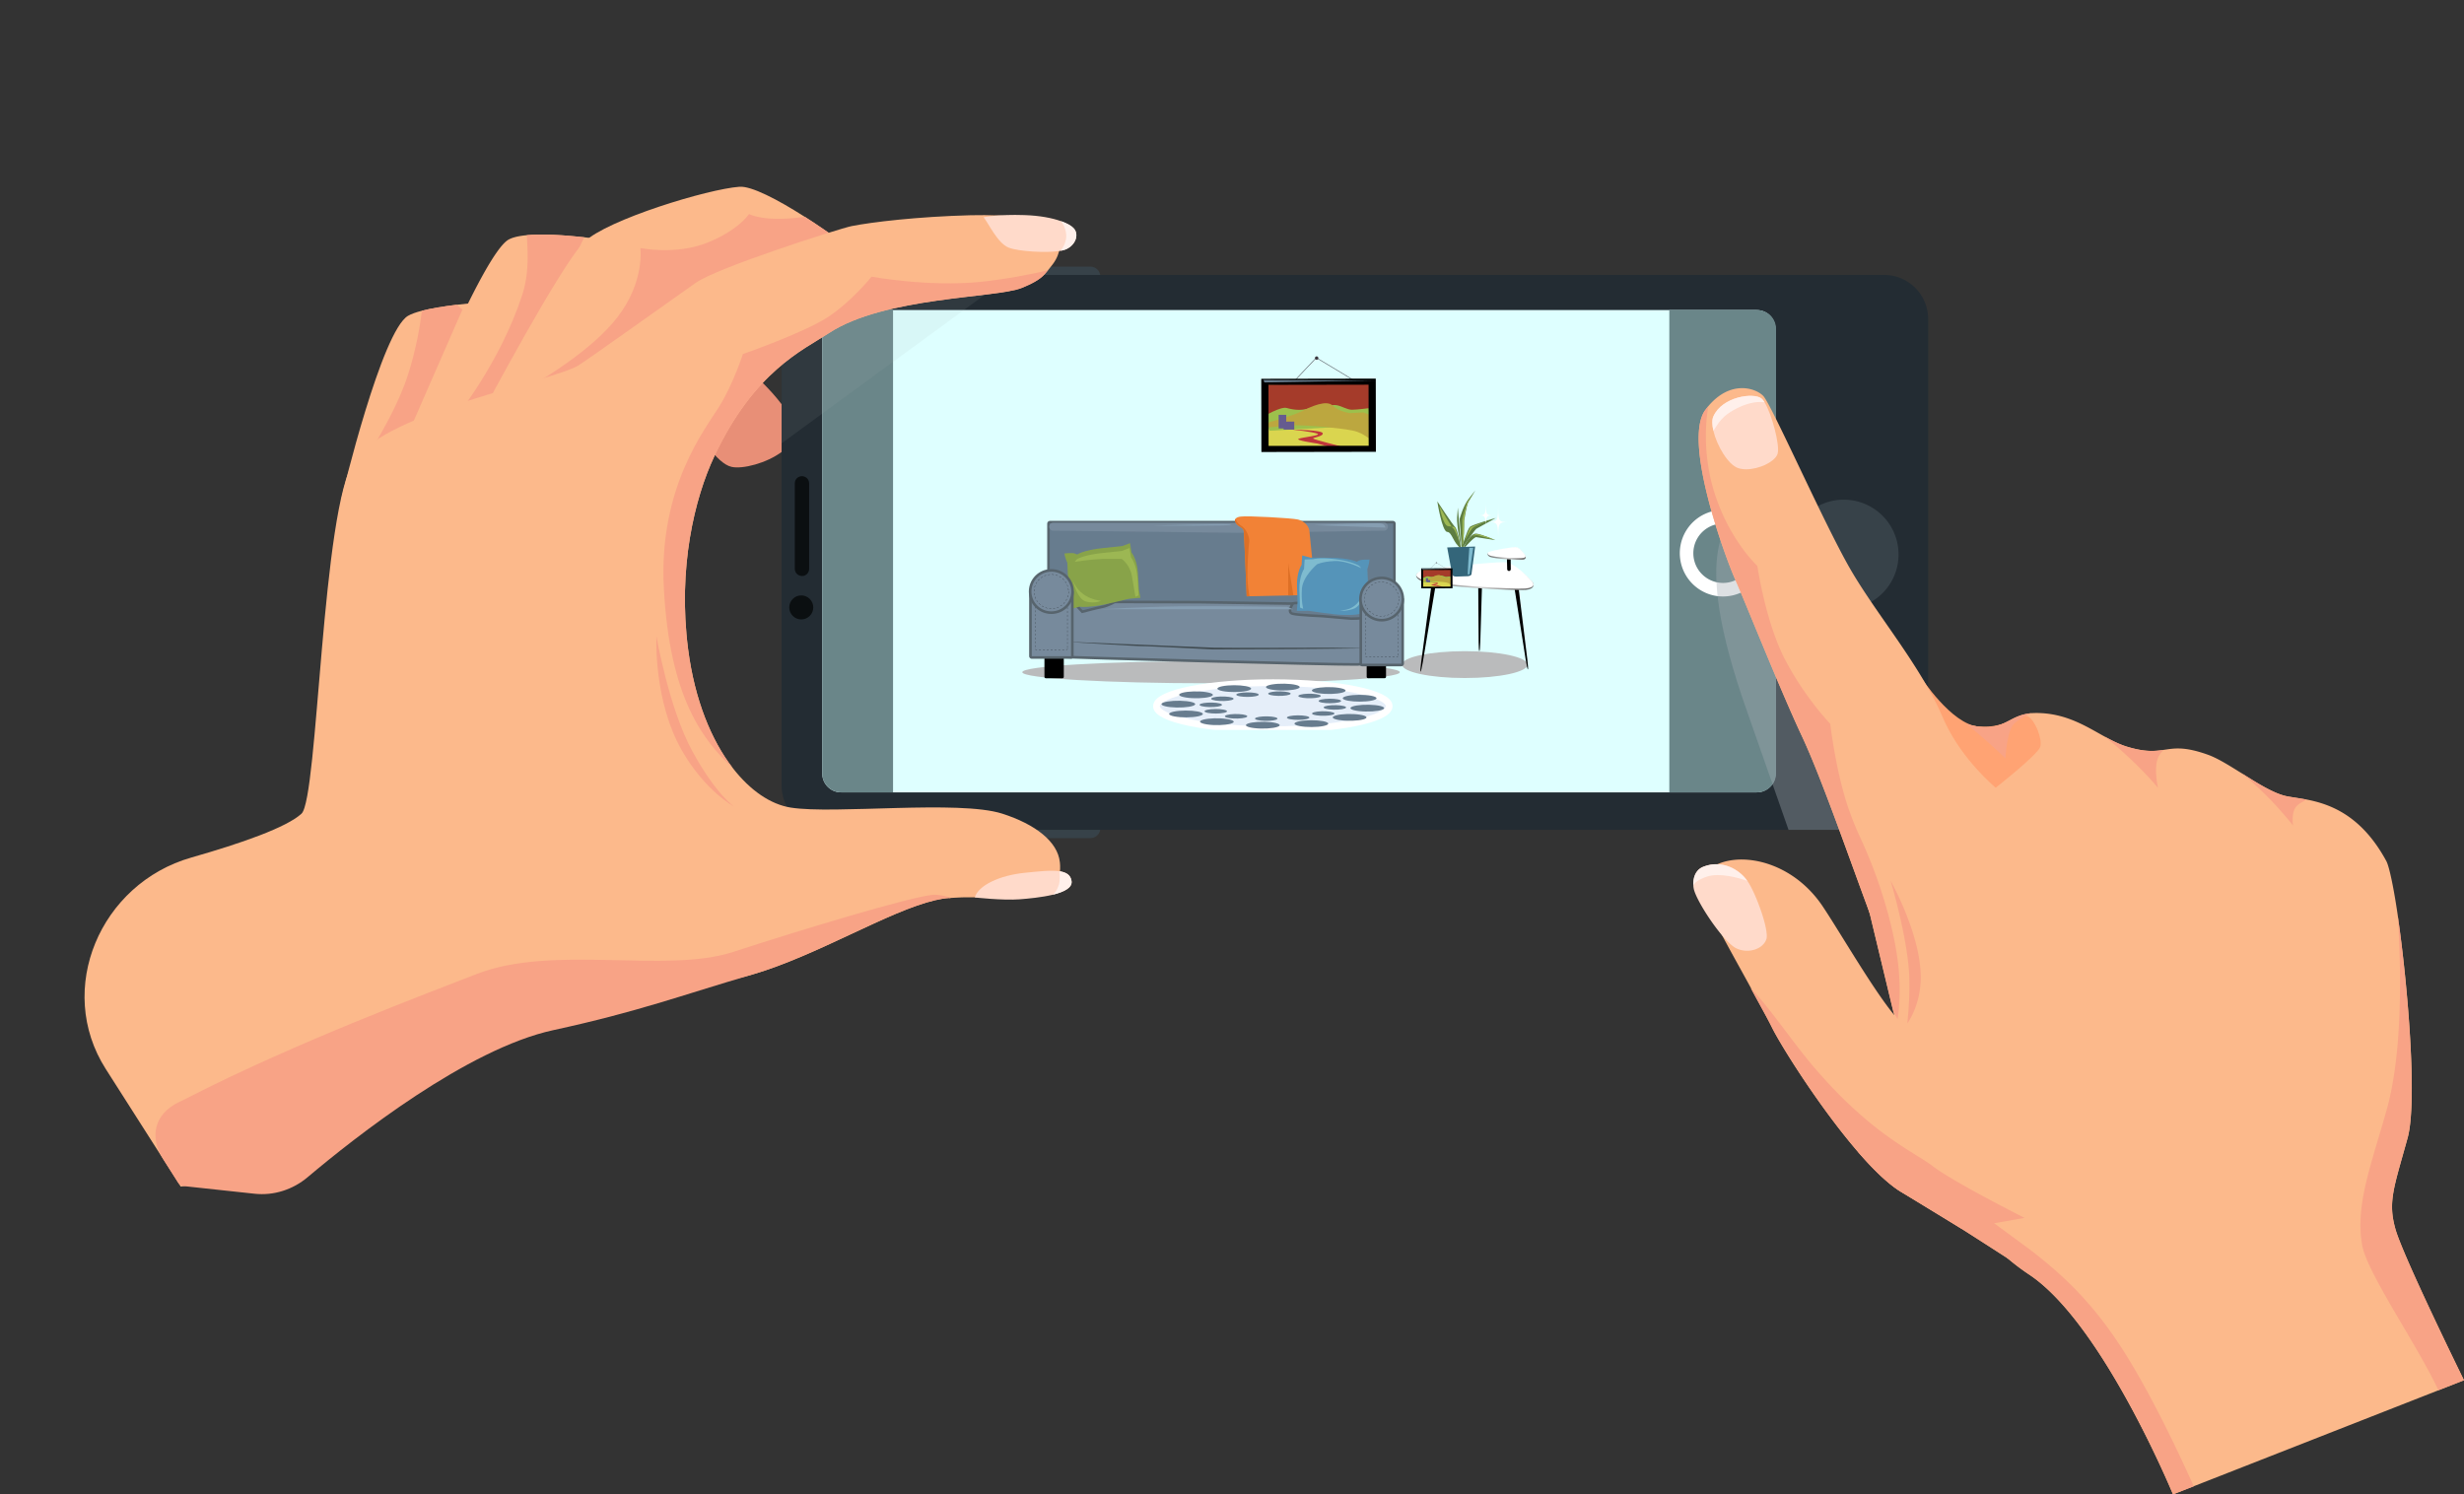 <svg xmlns="http://www.w3.org/2000/svg" width="366" height="222" fill="none" xmlns:v="https://vecta.io/nano"><rect width="100%" height="100%" fill="#333333" stroke="none"/><style><![CDATA[.B{fill:#000}.C{stroke:#57646d}.D{fill:#677c8e}.E{fill:#f8a386}.F{fill:#fcb98b}.G{fill:#778a9c}.H{fill:#3b363e}.I{fill:#655b8f}.J{stroke-width:.386}.K{fill:#ffdaca}.L{fill:#fff0eb}.M{stroke-width:.377}]]></style><path d="M161.957 124.512h-23.28c-.827 0-1.494-.67-1.494-1.494s.67-1.494 1.494-1.494h23.28c.823 0 1.493.67 1.493 1.494s-.67 1.494-1.493 1.494zm0-81.92h-11.742c-.827 0-1.493-.67-1.493-1.494s.67-1.494 1.493-1.494h11.742c.823 0 1.493.67 1.493 1.494s-.67 1.494-1.493 1.494z" fill="#374249"/><path d="M286.41 47.406v69.305c0 2.798-1.747 5.186-4.212 6.128-.73.284-1.523.436-2.354.436h-157.18c-3.627 0-6.562-2.94-6.562-6.564V47.406c0-1.542.53-2.954 1.423-4.076a6.54 6.54 0 0 1 5.143-2.489H279.85c3.62 0 6.558 2.936 6.558 6.564z" fill="#232c33"/><path d="M119.018 92.02c.985 0 1.784-.8 1.784-1.784s-.8-1.785-1.784-1.785-1.784.8-1.784 1.785.8 1.784 1.784 1.784zm.104-6.457c-.588 0-1.065-.477-1.065-1.065V71.8c0-.6.477-1.065 1.065-1.065s1.066.477 1.066 1.065v12.708c0 .6-.477 1.066-1.066 1.066z" fill="#0b0f11"/><path d="M279.624 88.125c3.178-3.18 3.178-8.333 0-11.512a8.14 8.14 0 0 0-11.508 0c-3.177 3.18-3.177 8.333 0 11.512a8.14 8.14 0 0 0 11.508 0z" fill="#374249"/><path d="M263.73 48.86v66.056c0 1.543-1.25 2.795-2.797 2.795h-136c-1.545 0-2.797-1.252-2.797-2.795V48.86c0-1.546 1.252-2.798 2.797-2.798h136c1.546-.004 2.797 1.252 2.797 2.798z" fill="#deffff"/><g clip-path="url(#C)"><g fill="#babbbc"><path d="M226.9 98.73c0 1.1-4.173 1.994-9.32 1.994s-9.32-.893-9.32-1.994 4.172-1.994 9.32-1.994 9.32.894 9.32 1.994zm-18.97 1.13c0 .908-12.554 1.645-28.04 1.645s-28.04-.737-28.04-1.645 12.554-1.645 28.04-1.645 28.04.736 28.04 1.645z"/></g><g class="B"><path d="M158.015 100.548a.21.21 0 0 1-.213.21h-2.448c-.117 0-.212-.094-.212-.2v-3.256a.21.21 0 0 1 .212-.21h2.448c.118 0 .213.094.213.2v3.256zm47.863 0c0 .117-.096.2-.213.2h-2.447c-.118 0-.213-.094-.213-.2v-3.256a.21.21 0 0 1 .213-.21h2.447c.117 0 .213.094.213.2v3.256z"/></g><path d="M207.122 89.85c-.71 3.276-.224 2.26-.202.21l-50.86 1.796c-.11 0-.32-1.89-.32-2.008V77.78c0-.117.1-.21.202-.21h50.98c.112 0 .202.094.202.21V89.85z" class="C D M"/><g class="G"><path d="M206.17 78.244c0 .327-.253.592-.566.592l-21.678.316-27.505-.316c-.313 0-.566-.265-.566-.592s.253-.592.566-.592h49.183c.313-.001.566.265.566.592z"/><path d="M158.594 89.392l19.595.068 18.914.293c2.963-.067 6.352-.12 7.748.22s1.305 3.908 1.305 3.908l.85 4.08s-2.426.68-5.46.747-43.195-1.02-44.165-1.156-3.337-8.297.97-8.093l.244-.067z" stroke-width=".39" class="C"/></g><path d="M157.485 95.294l22.835.917c1.786.054 15.91 0 17.37 0s5.303.108 5.303.108l-10.607.108-12.23.054c-.27 0-10.282-.54-10.444-.486s-12.228-.7-12.228-.7z" fill="#414c52"/><path d="M187.9 85.41l-.324-.97.216-.972.108-1.835.216 2.698-.216 1.08z" class="D"/><path d="M188.954 60.052l6.562-6.953 6.93 4.172-.035.058-6.882-4.143-6.525 6.912-.05-.047z" class="H"/><path d="M203.65 56.866l-15.538.027.017 9.86 15.538-.027-.017-9.86z" fill="#dad54f"/><path d="M188.112 57.118l.18 5.803 4.63-.966 4.632-1.19 6.106 2.412-.01-6.3-15.538.252z" fill="#a53b2a"/><path d="M188.576 63.99l-.964-2.083s2.616-1.553 3.5-1.302c2.77.784 3.672-.344 4.745-.178s1.865-.398 2.712-.23 1.527.673 2.26.672 2.486-.23 2.486-.23l.23 2.535-14.97.815z" fill="#9dc04c"/><path d="M188.574 62.695s3.276-.85 4.744-1.586 3.726-1.753 4.632-.853 2.6 1.122 2.6 1.122l1.978-.116 1.017.393-.05 3.043c.058 1.07-.453-.28-2.544-.728s-7.856-.888-8.873-.773l-4.35.346.847-.847z" fill="#bca73f"/><path d="M192.246 62.633l-1.582.003.002 1.183 1.582-.003-.002-1.183z" class="I"/><path d="M191.966 63.816s4.464.05 4.52.556-1.638.622-1.41.792 4.014 1.12 4.014 1.12l-1.412.172-1.98-.56c-.34-.056-3.447-.5-2.77-.727s3.334-.482 2.768-.737c-.624-.28-3.732-.614-3.732-.614z" fill="#c0373b"/><path d="M187.348 56.275l.02 10.873 17.007-.03-.02-10.874-17.007.03zm15.954 9.944l-14.866.026-.016-9.07 14.865-.026.017 9.07z" class="B"/><path d="M191.058 61.62l-1.13.002.004 2.028h1.13l-.004-2.03z" class="I"/><path d="M195.83 53.193c0 .14-.115.255-.256.255s-.255-.114-.255-.255.114-.255.255-.255.256.114.256.255z" class="H"/><g class="B"><path d="M225.4 85.975l-.635.145 1.862 11.888c.125.808.272 1.456.326 1.447s.018-.672-.083-1.483l-1.47-11.997zm-12.713.365l.633.153-1.974 11.863c-.133.805-.286 1.452-.34 1.442s-.01-.672.1-1.482L212.7 86.34zm6.873-1.663l.642.033-.323 10.72c-.02.728-.082 1.32-.137 1.32s-.102-.588-.105-1.316l-.077-10.758z"/></g><path d="M210.968 85.118s-.375-.053-.537.15-.11.663.633 1c1.96.888 14.065 1.52 15.537 1.377s1.293-.93.953-1.266c-.515-.5-2.585-2.64-4.204-2.642s-9.914.733-12.382 1.38z" fill="url(#A)"/><path d="M210.963 84.895s-1.393.476.096 1.15c1.96.888 14.065 1.52 15.537 1.377s1.352-.698.837-1.207-2.47-2.698-4.088-2.7-9.914.733-12.382 1.38z" fill="#fff"/><path d="M224.385 82.298l-.566.02.058 2.234a.27.27 0 0 0 .273.269.27.27 0 0 0 .261-.28l-.026-2.244z" class="B"/><path d="M221.156 82.137s-.122-.02-.17.076-.02.31.227.46c.653.393 4.576.553 5.048.47s.397-.45.28-.603c-.178-.233-.894-1.206-1.416-1.188s-3.186.454-3.968.784z" fill="url(#B)"/><path d="M221.147 81.995s-.44.22.054.49c.65.354 4.57.477 5.044.4s.422-.314.246-.524-.85-1.12-1.373-1.1-3.187.43-3.97.737z" fill="#fff"/><g fill="#5d7d41"><path d="M217.034 81.496s-.566-2.948-.887-3.2-2.654-3.82-2.654-3.82.702 4.487 1.466 4.54.86 1.65 2.075 2.47zm.086-.12l-.317-4.283s.563-2.028 1.36-3l.992-1.26-1.044 1.73c-.275.496-.628 2.8-.628 2.8s.048 3.57-.364 4.032z"/><path d="M217.12 81.376s.83-2.74 1.224-3.103 3.86-1.332 3.86-1.332l-2.91 1.614c-.35.284-2.06 2.875-2.06 2.875l-.114-.054z"/><path d="M217.43 81.268s.986-2.12 1.887-1.992 2.813.964 2.813.964l-2.818-.437c-.252-.168-1.766 1.558-1.766 1.558l-.116-.094z"/><path d="M217.055 81.456s-.714-3.412-.62-4.605l.11-1.447.508 6.053z"/></g><g fill="#9cb753"><path d="M213.813 75.164s.495 2.967 1.32 3.007c.573.04.943.124 1 .18s.78 2.544.78 2.544-.815-2.335-1.042-2.387-2.05-3.344-2.05-3.344zm5.05-1.904l-.917 1.32c-.116.228-.732 2.365-.733 2.657l.003 3.97c.313-1.525.193-3.182.242-3.988.042-.665.465-2.395.614-2.654l.8-1.305zm-1.36 7.128l.888-2.047c.154-.103 3.092-1.142 3.092-1.142s-2.527.94-2.796 1.28-1.184 1.9-1.184 1.9zm1.187-.788s.36-.23.598-.243c.618-.034 2.732.85 2.732.85l-2.638-.717-.692.1z"/></g><path d="M218.574 85.304c-.02.154-.282.288-.585.297l-1.675.053c-.302.01-.57-.107-.6-.26l-.75-4.068 4.154-.132-.546 4.108z" fill="#34667a"/><path d="M218.83 81.375l-.546 3.877s-.148.16-.24.1.208-3.975.208-3.975l.58-.002z" fill="#7ebbcf"/><path d="M165.892 89.27s-1.32.73-2.126.878-3.005.73-3.005.73l-1.026-1.096 6.157-.512z" class="C D M"/><path d="M184.3 76.742s-1.1.073-.806.804 1.173.73 1.246 1.316.44 9.723.44 9.723l10.263-.22-.952-9.576c-.147-.73-.807-1.39-1.686-1.61s-7.625-.584-8.505-.438z" fill="#f28236"/><path d="M185.557 80.47c.073-.585-.367-1.9-1.246-2.412-.453-.263-.672-.662-.78-.986-.083.115-.11.27-.028.474.294.73 1.173.73 1.247 1.316s.44 9.723.44 9.723l.396-.008-.177-1.235c-.293-2.193.073-6.286.147-6.87zm5.79 3.217v4.766l.77-.016-.77-4.75z" fill="#dd7026"/><path d="M158.1 82.224s1.173-.146 1.54 0l.367.146s.952-.658 3.812-.95l2.86-.293 1.173-.438.22 1.388s.806.95.953 2.998l.146 2.486.22 1.243-1.613.146c-.293 0-3.372.877-5.132 1.096s-2.272.073-2.272.073l-1.09.3-.082-1.982s-.514-2.047-.587-3.216l-.073-1.61s-.367-.804-.44-1.39z" fill="#88a349"/><path d="M169.098 88.29s0-.44-.147-2.486-.953-2.998-.953-2.998l-.22-1.39-1.173.44-2.858.293c-2.86.293-3.813.95-3.813.95l-.293.365s2.346-.366 4.178-.44h2.785s1.247.804 1.54 2.632l.514 2.997s.205-.052.464-.23l-.024-.135zm-9.677-1.9s.586 2.705 1.98 2.998 2.126-.146 2.126-.146-2.932-.146-4.105-2.85z" fill="#9cb753"/><path d="M192.065 89.636s-.953 1.316-.074 1.535 4.472.366 4.472.366l4.252.366c1.246 0 2.136-.114 2.136-.114v-.863c0-.001-9.174-1.655-10.786-1.3z" class="C D M"/><path d="M203.422 83.13s-1.198-.036-1.555.144l-.356.18s-1.024-.567-3.94-.59l-2.915-.024-1.226-.328-.093 1.406s-.727 1.023-.685 3.078l.083 2.492-.107 1.26 1.643-.005c.296-.027 3.488.56 5.286.614s2.302-.14 2.302-.14l1.13.198-.1-1.985s.33-2.09.293-3.262l-.075-1.61s.294-.836.315-1.426z" fill="#5594b9"/><path d="M193.088 90.238c.278.153.49.186.49.186s-.322-1.105-.196-2.955 2.236-3.627 2.236-3.627.708-.4 2.566-.497 4.022 1.06 4.022 1.06l-.317-.344c-.013.007-1.137-.776-4.04-1.046-1.983-.184-2.79.058-2.79.058l-1.266.05-.093 1.406s-.726 1.023-.684 3.078l.082 2.492-.01.138zm5.98.41s.53.25 1.9-.173 1.496-2.356 1.496-2.356c-.934 2.807-3.406 2.53-3.406 2.53z" fill="#7ebbcf"/><path d="M159.285 97.464a.21.21 0 0 1-.211.211h-5.8c-.117 0-.212-.094-.212-.21V87.93c0-.117.095-.21.212-.21h5.8a.21.21 0 0 1 .211.211v9.534z" class="C G J"/><path d="M158.368 96.508h.033c.082 0 .15-.067.15-.15h.027c0 .097-.08.176-.176.176h-.033v-.027zm-.578.027v-.027h.29v.027h-.29zm-.577 0v-.027h.29v.027h-.29zm-.577 0v-.027h.29v.027h-.29zm-.577 0v-.027h.29v.027h-.29zm-.577 0v-.027h.29v.027h-.29zm-.578 0v-.027h.3v.027h-.3zm-.577 0v-.027h.29v.027h-.29zm-.4 0c-.072 0-.133-.042-.16-.103l.025-.01c.023.052.075.087.136.087h.102v.027h-.102zm4.613-.292v-.288h.027v.288h-.027zm-4.8-.102v-.288h.027v.288h-.027zm4.8-.473v-.288h.027v.288h-.027zm-4.8-.103v-.288h.027v.288h-.027zm4.8-.473v-.288h.027v.288h-.027zm-4.8-.103v-.288h.027V95h-.027zm4.8-.473v-.288h.027v.288h-.027zm-4.8-.103v-.288h.027v.288h-.027zm4.8-.473v-.288h.027v.288h-.027zm-4.8-.104v-.288h.027v.288h-.027zm4.8-.473v-.288h.027v.288h-.027zm-4.8-.103v-.288h.027v.288h-.027zm4.8-.473v-.288h.027v.288h-.027zm-4.8-.103V92.4h.027v.288h-.027zm4.8-.473v-.288h.027v.288h-.027zm-4.8-.102v-.288h.027v.288h-.027zm4.8-.473v-.288h.027v.288h-.027zm-4.8-.103v-.288h.027v.288h-.027zm4.8-.473v-.288h.027v.288h-.027zm-4.8-.103v-.288h.027v.288h-.027zm4.8-.473V90.2h.027v.288h-.027zm-4.8-.103v-.288h.027v.288h-.027zm4.8-.473v-.288h.027v.288h-.027zm-4.8-.103v-.288h.027v.288h-.027zm4.8-.474v-.288h.027v.288h-.027zm-4.8-.102v-.202a.17.17 0 0 1 .024-.09l.023.014c-.013.022-.02.048-.02.076v.202h-.027zm4.336-.35v-.027h.288v.027h-.288zm-.577 0v-.027h.288v.027h-.288zm-.578 0v-.027h.29v.027h-.29zm-.577 0v-.027h.29v.027h-.29zm-.577 0v-.027h.29v.027h-.29zm-.577 0v-.027h.29v.027h-.29zm-.578 0v-.027h.29v.027h-.29zm-.577 0v-.027h.29v.027h-.29z" class="B"/><path d="M159.317 87.876c0 1.734-1.4 3.14-3.15 3.14s-3.15-1.406-3.15-3.14 1.4-3.14 3.15-3.14 3.15 1.405 3.15 3.14z" class="C G J"/><path d="M155.85 90.416l.003-.027a2.52 2.52 0 0 0 .286.019v.027a2.58 2.58 0 0 1-.289-.019zm.576-.02c.096-.01.19-.025.283-.044l.006.026a2.51 2.51 0 0 1-.286.045l-.003-.027zm-1.14-.115l.01-.025a2.61 2.61 0 0 0 .275.083l-.007.026c-.094-.022-.187-.05-.277-.084zm1.698-.007a2.35 2.35 0 0 0 .266-.108l.01.025a2.61 2.61 0 0 1-.268.109l-.01-.025zm-2.216-.252l.015-.022a2.56 2.56 0 0 0 .249.142l-.013.024a2.52 2.52 0 0 1-.251-.144zm2.734.008a2.41 2.41 0 0 0 .235-.164l.016.02a2.49 2.49 0 0 1-.237.166l-.014-.023zm-3.18-.376l.02-.02a2.68 2.68 0 0 0 .211.195l-.017.02c-.075-.062-.147-.127-.214-.197zm3.63.022c.07-.067.132-.138.193-.212l.022.017c-.06.075-.126.146-.195.215l-.02-.02zm-3.984-.48l.024-.014a2.44 2.44 0 0 0 .161.236l-.02.016-.164-.238zm4.345.035c.05-.08.098-.164.14-.25l.024.01c-.042.087-.09.172-.14.252l-.023-.014zm-4.585-.56l.026-.008c.03.09.065.18.105.266l-.025.01a2.15 2.15 0 0 1-.106-.269zm4.835.044l.08-.275.026.006a2.38 2.38 0 0 1-.08.278l-.026-.01zm-4.952-.6l.027-.002a2.6 2.6 0 0 0 .042.283l-.026.005c-.02-.093-.034-.188-.043-.285zm5.08.053c.01-.094.016-.19.016-.285h.027c0 .098-.006.194-.017.288l-.026-.003zm-5.1-.342a2.73 2.73 0 0 1 .022-.288l.027.003c-.013.094-.02.19-.022.285h-.027zm5.064-.4l.028-.005c.017.094.028.19.035.287l-.027.002c-.006-.096-.018-.19-.036-.284zm-4.987-.17a2.54 2.54 0 0 1 .087-.276l.025.01a2.53 2.53 0 0 0-.085.273l-.027-.007zm4.822-.376l.024-.01c.038.088.072.178.1.27l-.026.008c-.027-.092-.06-.182-.098-.27zm-4.616-.164a2.43 2.43 0 0 1 .146-.25l.023.015a2.69 2.69 0 0 0-.146.247l-.023-.01zm4.33-.33l.022-.016a2.32 2.32 0 0 1 .158.242l-.023.013a2.45 2.45 0 0 0-.157-.239zm-3.99-.133l-.02-.017c.063-.074.13-.144.2-.2l.02.02c-.07.066-.136.135-.198.208zm3.6-.286l.018-.02a2.57 2.57 0 0 1 .208.201l-.02.018a2.15 2.15 0 0 0-.206-.199zm-3.2-.128c.077-.058.158-.112.24-.16l.014.023c-.082.048-.162.1-.238.16l-.017-.02zm2.727-.194l.013-.024a2.57 2.57 0 0 1 .248.15l-.015.022c-.078-.054-.16-.104-.246-.148zm-2.23-.1c.088-.04.178-.073.27-.103l.01.026c-.093.03-.182.063-.27.1l-.01-.024zm1.696-.11l.006-.026a2.54 2.54 0 0 1 .276.09l-.01.025a2.49 2.49 0 0 0-.272-.089zm-1.143-.064c.094-.018.2-.03.286-.04l.003.027a2.46 2.46 0 0 0-.284.038l-.005-.026zm.576-.02l.001-.027c.097.003.193.01.288.026l-.004.026-.285-.025z" class="B"/><path d="M208.35 98.58c0 .117-.095.21-.212.21h-5.8a.21.21 0 0 1-.211-.211v-9.534a.21.21 0 0 1 .211-.211h5.8c.117 0 .212.095.212.21v9.534z" class="C G J"/><path d="M207.43 97.624h.033a.15.15 0 0 0 .15-.149h.027c0 .097-.08.175-.177.175h-.032v-.026h-.001zm-.577.026v-.027h.29v.027h-.29zm-.577 0v-.027h.29v.027h-.29zm-.577 0v-.027h.29v.027h-.29zm-.577 0v-.027h.288v.027h-.288zm-.577 0v-.027h.288v.027h-.288zm-.577 0v-.027h.288v.027h-.288zm-.577 0v-.027h.288v.027h-.288zm-.392 0c-.07 0-.133-.042-.16-.103l.025-.012c.023.052.076.087.136.087h.102v.027H203zm4.614-.29v-.288h.027v.288h-.027zm-4.8-.103v-.288h.027v.288h-.027zm4.8-.473v-.288h.027v.288h-.027zm-4.8-.103v-.288h.027v.288h-.027zm4.8-.473v-.288h.027v.288h-.027zm-4.8-.103v-.288h.027v.288h-.027zm4.8-.473v-.288h.027v.288h-.027zm-4.8-.103v-.288h.027v.288h-.027zm4.8-.473v-.288h.027v.288h-.027zm-4.8-.103v-.288h.027v.288h-.027zm4.8-.473v-.288h.027v.288h-.027zm-4.8-.103v-.288h.027v.288h-.027zm4.8-.473v-.288h.027v.288h-.027zm-4.8-.103v-.288h.027v.288h-.027zm4.8-.474v-.288h.027v.288h-.027zm-4.8-.102v-.288h.027v.288h-.027zm4.8-.473v-.288h.027v.288h-.027zm-4.8-.103v-.288h.027v.288h-.027zm4.8-.473v-.288h.027v.288h-.027zm-4.8-.103v-.288h.027v.288h-.027zm4.8-.473v-.288h.027v.288h-.027zm-4.8-.103v-.288h.027v.288h-.027zm4.8-.474v-.288h.027v.288h-.027zm-4.8-.103v-.288h.027v.288h-.027zm4.8-.473v-.288h.027v.288h-.027zm-4.8-.103v-.202c0-.033.01-.062.024-.09l.023.014c-.012.022-.02.048-.02.076v.202h-.028 0zm4.335-.35v-.027h.29V90h-.29zm-.577 0v-.027h.29V90h-.29zm-.577 0v-.027h.29V90h-.29zm-.577 0v-.027h.288V90h-.288zm-.577 0v-.027h.288V90h-.288zm-.577 0v-.027h.288V90h-.288zm-.577 0v-.027h.288V90h-.288zm-.578 0v-.027h.288V90h-.288z" class="B"/><path d="M208.38 88.99c0 1.734-1.41 3.14-3.148 3.14s-3.15-1.406-3.15-3.14 1.4-3.14 3.15-3.14 3.148 1.406 3.148 3.14z" class="C G J"/><path d="M204.914 91.53l.003-.026c.094.01.2.018.286.02v.027c-.097-.002-.193-.008-.29-.02zm.576-.02a2.65 2.65 0 0 0 .284-.044l.006.026c-.094.02-.19.035-.286.045l-.004-.027zm-1.138-.115l.01-.026c.09.033.18.06.274.082l-.006.026c-.095-.022-.187-.05-.277-.083zm1.698-.007a2.39 2.39 0 0 0 .265-.108l.012.024a2.56 2.56 0 0 1-.269.108l-.008-.025zm-2.217-.25l.015-.022a2.52 2.52 0 0 0 .249.142l-.012.024c-.087-.043-.17-.09-.252-.144zm2.735.007c.08-.05.16-.105.234-.164l.017.02c-.076.06-.155.115-.237.166l-.014-.023zm-3.18-.375l.02-.02.2.194-.017.02c-.075-.06-.146-.127-.213-.196zm3.63.02a2.85 2.85 0 0 0 .193-.212l.02.017a2.37 2.37 0 0 1-.195.215l-.02-.02zm-3.984-.478l.023-.014c.05.082.104.16.16.236l-.02.016c-.06-.076-.113-.156-.163-.238zm4.343.034c.05-.08.098-.164.14-.25l.025.012a2.61 2.61 0 0 1-.141.252l-.024-.014zm-4.585-.558l.026-.008c.03.09.065.18.105.266l-.025.012c-.04-.088-.075-.178-.106-.27zm4.836.044c.032-.1.058-.18.08-.275l.026.006a2.6 2.6 0 0 1-.081.278l-.025-.01zm-4.952-.6l.027-.002a2.6 2.6 0 0 0 .042.283l-.026.005c-.02-.093-.035-.188-.043-.285zm5.08.053c.01-.094.016-.19.016-.285h.027a2.74 2.74 0 0 1-.016.288l-.027-.003zm-5.1-.343l.022-.288.028.003c-.014.094-.02.19-.023.285h-.027zm5.065-.4l.026-.005a2.48 2.48 0 0 1 .035.287l-.027.002a2.21 2.21 0 0 0-.034-.284zm-4.987-.17c.024-.095.052-.187.087-.276l.026.01c-.034.09-.063.18-.086.273l-.027-.007zm4.82-.376l.025-.01a2.52 2.52 0 0 1 .1.271l-.027.007c-.027-.09-.06-.18-.098-.268zm-4.616-.165a2.51 2.51 0 0 1 .147-.249l.022.015c-.053.08-.1.162-.146.247l-.023-.012zm4.332-.33l.02-.016c.057.077.11.16.158.243l-.023.013c-.047-.083-.1-.163-.156-.24zm-4-.132l-.02-.017c.06-.074.128-.144.198-.2l.02.02c-.07.066-.135.135-.197.208zm3.6-.287l.018-.02c.073.063.142.13.208.2l-.02.018-.207-.198zm-3.2-.127a2.32 2.32 0 0 1 .241-.16l.014.023c-.083.05-.163.1-.24.16l-.016-.02zm2.727-.194l.013-.024c.086.045.17.095.248.15l-.016.023a2.26 2.26 0 0 0-.245-.148zm-2.228-.1a2.56 2.56 0 0 1 .271-.103l.008.026a2.54 2.54 0 0 0-.268.101l-.01-.024zm1.694-.1l.007-.025a2.46 2.46 0 0 1 .276.09l-.01.025a2.44 2.44 0 0 0-.273-.09zm-1.142-.064a2.54 2.54 0 0 1 .287-.039l.002.027c-.096.007-.19.02-.284.04l-.005-.027zm.576-.018l.001-.027c.098.003.194.01.288.025l-.004.027a2.5 2.5 0 0 0-.285-.026z" class="B"/><g fill="#869eb2"><path d="M163.4 90.514s6.158-.366 11.803-.44 15.98.073 15.98.073l.88.366H163.4zm8-12.428s10.85-.366 11.5-.146-11.5.146-11.5.146zm23.744-.072s9.383-.44 10.117-.22c.516.154.514.585.514.585l-10.63-.366z"/></g><path d="M187.666 56.45l.147.366 16.495-.293-16.642-.073z" class="D"/><path d="M206.252 105.273c-1.007 1.92-9.52 3.31-19.012 3.105s-16.37-1.924-15.363-3.842 9.52-3.308 19.012-3.104 16.37 1.923 15.363 3.84z" fill="#e5eef9" stroke="#fff"/><g class="D"><path d="M193.044 102.122c-.146.278-1.38.48-2.756.45s-2.372-.28-2.226-.557 1.38-.48 2.756-.45 2.372.28 2.226.557zm-1.34.955c-.097.186-.92.32-1.837.3s-1.58-.186-1.484-.37.92-.32 1.836-.3 1.582.186 1.485.37zm-6.076-.985c.56.256-.008.555-1.273.67s-2.745-.002-3.306-.258.008-.554 1.273-.668 2.745.002 3.306.257zm1.203.964c.374.17-.006.37-.848.445s-1.83-.001-2.204-.17.006-.37.848-.446 1.83.002 2.204.172zm-7.7-.24c1.118.164 1.365.48.55.706s-2.38.277-3.5.1-1.365-.48-.55-.706 2.38-.276 3.5-.1zm3.424.713c.746.1.9.32.367.472s-1.588.184-2.333.074-.9-.32-.367-.47 1.588-.185 2.333-.075zm-7.258.57c1.376.03 2.372.28 2.226.557s-1.38.48-2.755.45-2.373-.278-2.227-.557 1.38-.478 2.756-.45zm4.727.27c.917.02 1.582.186 1.485.37s-.92.32-1.837.3-1.58-.185-1.484-.37.92-.32 1.836-.3z"/><path d="M175.15 105.6c1.265-.114 2.745.002 3.306.257s-.008.555-1.272.668-2.745-.001-3.307-.257.01-.555 1.273-.668zm4.765-.244c.843-.075 1.83.001 2.204.17s-.006.37-.85.446-1.83-.001-2.204-.172.006-.37.85-.445zm-1.183 1.554c.815-.226 2.382-.276 3.5-.1s1.366.48.55.707-2.38.276-3.5.1-1.365-.48-.55-.707zm3.526-.7c.542-.15 1.588-.184 2.333-.074s.9.322.367.472-1.588.184-2.333.074-.9-.32-.367-.472zm2.825 1.467c.146-.278 1.38-.48 2.756-.45s2.372.28 2.227.556-1.38.48-2.756.45-2.372-.28-2.227-.557zm1.342-.957c.097-.185.92-.32 1.837-.3s1.58.186 1.484.372-.92.32-1.836.3-1.582-.187-1.485-.372zm6.075.986c-.562-.256.01-.555 1.273-.668s2.745.001 3.306.257-.008.555-1.273.668-2.745-.001-3.306-.257zm-1.2-.962c-.374-.17.006-.37.848-.446s1.83.002 2.204.17-.005.37-.848.446-1.83-.001-2.204-.17zm7.697.238c-1.118-.164-1.364-.48-.55-.707s2.382-.276 3.5-.112 1.365.482.55.708-2.38.276-3.5.1zm-3.423-.712c-.745-.1-.9-.32-.367-.47s1.588-.185 2.333-.074.9.32.367.47-1.588.184-2.333.074z"/><path d="M202.832 105.7c-1.375-.03-2.373-.28-2.227-.557s1.38-.48 2.755-.45 2.373.28 2.227.557-1.38.48-2.755.45zm-4.728-.272c-.917-.02-1.58-.186-1.484-.372s.92-.32 1.836-.3 1.582.186 1.485.37-.92.32-1.837.3zm4.874-1.238c-1.265.113-2.744-.002-3.307-.257s.01-.555 1.273-.67 2.745.002 3.306.258-.008.554-1.272.668zm-4.765.253c-.844.076-1.83-.001-2.205-.17s.006-.37.85-.445 1.83 0 2.205.17-.007.37-.85.445zm1.18-1.556c-.814.226-2.38.276-3.5.1s-1.365-.48-.55-.707 2.38-.276 3.5-.1 1.364.48.55.707z"/><path d="M195.87 103.59c-.542.15-1.588.184-2.333.074s-.91-.32-.367-.472 1.588-.184 2.333-.074.9.32.367.472z"/></g><g fill="#fff"><path d="M221.973 76.564c-1.277 0-1.277 0-1.277 2.45 0-2.45 0-2.45-1.277-2.45 1.277 0 1.277 0 1.277-2.448-.001 2.448-.001 2.448 1.277 2.448zm2.184 1c-1.625 0-1.625 0-1.625 3.114 0-3.114 0-3.114-1.624-3.114 1.624 0 1.624 0 1.624-3.114 0 3.114 0 3.114 1.625 3.114z"/></g><path d="M211.543 85.464l1.793-1.9 1.893 1.14-.01.016-1.88-1.133-1.783 1.89-.013-.012z" class="H"/><path d="M215.56 84.594l-4.246.007.005 2.694 4.246-.007-.005-2.694z" fill="#dad54f"/><path d="M211.313 84.662l.05 1.585 1.265-.264 1.265-.325 1.67.66-.003-1.724-4.246.07z" fill="#a53b2a"/><path d="M211.44 86.54l-.264-.57s.715-.424.957-.356c.756.215 1.003-.094 1.296-.048s.5-.11.74-.062.417.184.618.183.68-.062.68-.062l.062.693-4.1.222z" fill="#9dc04c"/><path d="M211.44 86.186s.895-.233 1.296-.433 1.018-.48 1.265-.233.71.307.71.307l.54-.032.277.108-.014.83c.016.293-.123-.076-.694-.2a15.38 15.38 0 0 0-2.425-.211l-1.188.094.23-.23z" fill="#bca73f"/><path d="M212.442 86.17H212l.001.323h.432l-.001-.323z" class="I"/><path d="M212.367 86.493s1.22.013 1.235.152-.447.17-.386.216 1.097.306 1.097.306l-.386.047-.54-.153c-.092-.016-.942-.137-.756-.2s.9-.13.755-.2c-.17-.077-1.018-.168-1.018-.168z" fill="#c0373b"/><path d="M211.105 84.432l.005 2.97 4.647-.008-.005-2.97-4.647.008zm4.36 2.717l-4.063.007-.004-2.478 4.062-.007.005 2.478z" class="B"/><path d="M212.12 85.893h-.31l.001.554h.31v-.554z" class="I"/><path d="M213.422 83.6c0 .04-.032.07-.07.07s-.07-.03-.07-.07a.07.07 0 0 1 .07-.07c.038 0 .07.032.07.07z" class="H"/><path d="M211.19 84.48l.04.1 4.507-.08-4.548-.02z" class="D"/></g><path d="M247.96 46.062h13.046c1.55 0 2.8 1.248 2.8 2.794v66.06c0 1.543-1.25 2.795-2.8 2.795H247.96V46.062z" fill="#6a8689"/><path d="M261.388 85.59a6.43 6.43 0 0 0-2.041-8.856c-3.008-1.882-6.972-.968-8.853 2.042a6.43 6.43 0 0 0 2.041 8.856c3.008 1.882 6.972.968 8.853-2.042z" fill="#fff"/><path d="M255.938 86.598a4.411 4.411 0 1 0 0-8.822 4.411 4.411 0 1 0 0 8.822zm-123.286-40.54v71.648h-7.716c-1.546 0-2.797-1.252-2.797-2.794V48.86c0-1.546 1.25-2.798 2.797-2.798l7.716-.004z" fill="#6a8689"/><g fill="#a3acb2"><path d="M149.75 41.252L116.1 65.86V47.406a6.5 6.5 0 0 1 1.422-4.076l9.377-2.49h19.97l2.882.4z" fill-opacity=".1"/><path d="M261.595 85.402l-2.134-11.14c-2.49 2.828-8.83 6.352.034 31.38l6.17 17.632h11.1l-15.16-37.873z" fill-opacity=".37"/></g><path d="M116.1 60.05c-1.755-2.32-4.07-4.374-4.07-4.374l-8.26 8.52s2.58 4.65 4.905 5.163c1.638.365 5.195-.555 7.426-2.217V60.05z" fill="#e88f77"/><path d="M84.462 44.177s-8.31 29.543-9.593 29.688-24.143.168-24.143.168c.17-.8 5.988-24.86 9.888-27.12.473-.276 1.18-.525 2.063-.75 1.374-.354 3.165-.645 5.128-.883 7.165-.88 16.658-1.103 16.658-1.103z" class="F"/><path d="M68.69 45.983l-9.575 21.89c-.607 1.5-5 .574-5 .574s4.435-6.616 6.372-12.428c1.33-3.994 1.937-7.838 2.186-9.858 1.374-.354 3.166-.645 5.128-.883l.9.704z" class="E"/><path d="M96.39 36.685S87.19 65.96 85.904 66.067s-25.618.335-25.618.335c.2-.794 11.32-28.68 15.287-30.824.618-.335 1.546-.533 2.678-.64 2.32-.22 5.493-.02 8.532.313a135.76 135.76 0 0 1 9.608 1.434z" class="F"/><path d="M86.786 35.25l-3.728 7.734c-.75 1.878-8.457 16.52-9.016 17.6s-6.472 1.58-6.472 1.58 6.7-8.203 9.992-18.33c1.23-3.755.715-7.384.693-8.896 2.32-.22 5.493-.02 8.532.313z" class="E"/><path d="M134.213 44.307c-.067.697-5.17.898-12.417 2.116-5.478.913-12.185 2.407-18.862 5.126-.004.004-3.244 8.356-3.25 8.36l-2.47 1.002c-9.496 3.837-17.198 6.8-17.578 6.773-1.028-.097-7.95-6.46-7.95-6.46s11.67-21.98 15.097-25.285c3.422-3.312 18.368-7.864 23.07-8.196 1.743-.123 5.575 1.84 9.694 4.47 1.788 1.144 3.63 2.407 5.378 3.68l.257.186c2.245 1.64 4.316 3.282 5.913 4.68 1.933 1.695 3.162 3.025 3.118 3.547z" class="F"/><path d="M131.088 40.753c-1.147.674-4.804 2.917-9.292 5.666L99.694 59.894c-.924.54-1.467.85-1.52.85-.07-.007-.428.056-.965.164-2.406.466-8.42 1.8-8.42 1.8l-11.645-4.344c7.255-4.113 11.958-7.887 14.54-11.206 4.13-5.312 3.437-10.312 3.437-10.312s5.228 1.092 9.943-.797 6.197-4.262 6.197-4.262 2.145 1.29 8.286.417c1.788 1.144 3.63 2.407 5.378 3.68.07.16.152.23.257.186 2.238 1.643 4.308 3.286 5.906 4.683z" class="E"/><path d="M157.432 128.077c.034.328.052.656.037.98-.014.608-.104 1.2-.268 1.766l-.022.075c-.667 2.086-3.914 2.403-7.835 2.417h-.708l-5.177-.018-.636.015-1.88.093c-.626.045-1.296.16-2.007.32-6.91 1.602-17.567 8.234-27.164 11.043-10.587 3.1-22.575.838-30.977 5.938l-42.723 25.95 2.39-2.656-13.615 2.273-.082-.127-11.053-17.336c-7.562-11.857-.818-27.563 12.705-31.418 7.502-2.14 14.137-4.474 16.365-6.513 2.484-2.273 2.968-45.32 7.876-52.55s29.688-11.746 33.3-14.07c1.728-1.1 12.647-8.908 17.424-12.268 3.222-2.26 21.25-8.017 23.1-8.4 3.035-.603 9.82-1.412 17.682-1.617 5.523-.138 11.742.503 12.487 1.356.883 1.006 1.277 1.86.678 3.97-.276.97-.585 1.572-1.624 2.802l-.506.59c-.77.875-2.034 1.5-3.42 2.064-3.78 1.54-20.393 1.293-28.653 6.717-3.866 2.533-11.102 5.678-17.038 18.333-2.897 6.17-5.448 16.515-3.873 28.664.98 7.555 3.478 13.527 6.588 17.566 2.625 3.416 5.686 5.46 8.643 5.934 6.454 1.032 24.978-1.162 31.428.902 4.92 1.576 8.23 4.15 8.554 7.197z" class="F"/><path d="M155.708 40.112l-.506.6c-.77.876-2.034 1.5-3.42 2.064-3.78 1.54-20.393 1.293-28.653 6.717-3.866 2.533-11.102 5.678-17.038 18.333-2.897 6.17-5.448 16.515-3.873 28.664.98 7.555 3.478 13.527 6.588 17.566-4.25-3.968-9.34-10.2-10.204-26.734-.782-15 6.197-23.627 8.264-26.983s3.485-7.745 3.485-7.745 8.905-3.1 12.517-5.424 6.584-6.07 6.584-6.07 8.4 1.55 16.133.775c3.8-.38 8.145-1.23 10.122-1.75zm-14.624 93.325c.017.008.035.01.052.005.068-.02.066-.12-.002-.137-.938-.234-1.868-.448-2.63-.37-3.55.373-19.507 5.183-29.573 8.472s-26.717-1.162-38.14 3.293c-7 2.735-26.817 10.14-42.916 18.386l-1.3.64c-3.62 1.735-4.47 5.13-2.312 8.515l2.2 3.466c.176.276.467.457.792.492l10.573 1.14c2.85.307 5.68-.614 7.87-2.462 7.053-5.95 23.7-19.07 36.5-21.844 12.643-2.745 18.975-5.163 29.558-8.263 9.594-2.8 20.256-9.44 27.164-11.042.708-.164 1.378-.276 2.007-.32.05-.01.1.005.146.028z" class="E"/><path d="M158.3 37.05c-.2.082-.447.153-.75.205-2.04.37-6.245.1-7.705-.462-1.68-.648-3.035-3.68-3.742-4.52 0 0 2.13-.455 6.066-.32 2.275.075 4.12.43 5.422.9.95.335 1.613.723 1.937 1.106.77.91.253 2.46-1.23 3.1z" class="K"/><path d="M158.3 37.05c-.2.082-.447.153-.75.205.35-.484.943-1.405.812-2.53-.1-.86-.454-1.48-.774-1.88.95.335 1.612.723 1.936 1.106.775.91.257 2.46-1.225 3.1z" class="L"/><path d="M156.412 132.91c-1.657.4-3.683.59-4.957.686-2.517.194-6.662-.276-6.662-.276.517-1.773 3.63-3.275 7.437-3.662 2.085-.212 3.888-.417 5.14-.23 1.035.153 1.683.57 1.8 1.475.13.99-1.136 1.6-2.756 2.008z" class="K"/><path d="M156.412 132.91c.298-.286.666-.76.87-1.475.2-.663.134-1.546.086-2.008 1.035.153 1.683.57 1.8 1.475.13.99-1.136 1.6-2.756 2.008z" class="L"/><path d="M97.508 94.54s1.84 10.65 5.325 17.044 6.197 8.23 6.197 8.23-4.3-2.3-7.742-8.327c-4.264-7.458-3.78-16.947-3.78-16.947z" class="E"/><path d="M366 205.046L322.77 222s-10.457-25.374-21.332-32.635a33.91 33.91 0 0 1-3.21-2.418c-3.046-2.585-5.504-5.547-7.54-8.758-1.475-2.325-2.73-4.784-3.82-7.317-1.72-3.986-3.75-12.38-5.534-20.136l-.097-.417-3.475-14.455-.122-.417c-1.606-5.324-2.563-10.428-2.872-14.764-.44-6.08.395-10.666 2.5-12.276 5.802-4.422 8.275-3.755 11.005-2.462 1.143.544 2.33 1.192 3.825 1.62.558.16 1.162.29 1.82.373 3.992.5 4.502-1.72 7.858-1.993.234-.02.487-.026.76-.026 4.316.03 7.292 1.96 10.078 3.498h.003c1.1.61 2.2 1.158 3.31 1.5 2.7.823 4.108.678 5.437.484h.004c1.594-.234 3.072-.536 6.543.7 1.445.506 3.188 1.6 4.972 2.715h.004c2.443 1.54 4.968 3.156 6.96 3.502.8.142 1.75.257 2.812.462 3.508.686 8.13 2.366 11.8 9.13.428.787 1.09 3.88 1.706 8.1v.018c1.515 10.454 2.93 27.706 1.463 33.015-2.063 7.462-2.942 9.47-1.82 13.505 1.12 4.046 10.193 22.506 10.193 22.506z" class="F"/><path d="M285.288 100.528s4.57 7.108 8.643 7.413 6.227-2.082 7.296-1.52 2.167 3.35 1.832 4.518c-.335 1.174-6.93 6.33-6.93 6.33s-8.838-.175-10.1-1.4c-1.255-1.2-.74-15.352-.74-15.352z" fill="#ffa373"/><path d="M301.223 188.9l-2.986-1.952-6.823-4.38-8.852-5.4c-1.937-1.118-4.25-3.364-6.6-6.076-5.594-6.486-11.374-15.65-12.774-18.494-.596-1.218-1.758-3.32-3.05-5.714-3.005-5.548-8.3-14.615-7.66-16.02 2.2-4.854 12.684-4.564 18.28 3.804 2.6 3.9 7.43 12.27 10.58 16.083l3.102 3.72 17.936 25.14-1.155 9.298zm-2.506-70.058l-19.745 20.092-1.326-3.5c-3.005-8.062-7.1-19.902-9.962-26.015-3.318-7.07-8.44-19.983-9.947-23.362s-7.828-20.6-4.424-25.165a11.54 11.54 0 0 1 .443-.559c3.296-3.904 6.986-2.708 8.148-1.524 1.218 1.233 9.065 19.067 13 25.836 3.84 6.605 10.007 13.807 13.388 21.287l.253.566c3.307 7.7 10.17 12.335 10.17 12.335z" class="F"/><path d="M325.865 220.8l-3.087 1.2s-10.46-25.374-21.33-32.635a34.62 34.62 0 0 1-3.211-2.418c-4.03-2.615-11.146-7.186-15.674-9.787-1.94-1.117-4.253-3.364-6.6-6.076 4.167 2.083 9.943 4.493 14.732 7.108 1.698.928 3.274 1.882 4.6 2.854l6.32 4.653c4.622 3.562 8.808 7.432 13.087 13.87 4.443 6.68 8.98 16.366 11.153 21.22zM366 205.045l-3.8 1.487c-3.08-6.64-10.543-17.338-11.314-21.5-1.1-5.983 1.363-12.052 3.642-20.214 2.674-9.574 1.96-23.757 1.628-28.787 1.515 10.458 2.93 27.707 1.463 33.02-2.063 7.462-2.942 9.47-1.82 13.5S366 205.045 366 205.045z" class="E"/><path d="M264.05 67.38c-.015.063-.037.12-.067.183-.5 1.106-2.718 2.15-4.588 2.153-.424.004-.83-.052-1.19-.168-1.498-.48-3.185-3.327-3.702-5.558-.2-.857-.227-1.62-.008-2.124 1.32-2.973 5.99-3.59 7.15-2.675.15.116.305.313.458.57 1.087 1.755 2.297 6.378 1.947 7.618z" class="K"/><path d="M262.102 59.76c-1.017-.142-2.28.052-3.7.708-2.796 1.278-3.217 2.59-3.895 3.524-.2-.857-.227-1.62-.007-2.123 1.318-2.973 5.988-3.59 7.15-2.675.153.112.305.31.462.566z" class="L"/><path d="M281.858 151.362c-.004.018-.004.03-.004.03l-.063-.115-.544-.958-3.474-14.454-.123-.418c-3.006-8.06-7.1-19.9-9.962-26.014-3.318-7.07-8.44-19.984-9.947-23.363s-7.828-20.6-4.425-25.165a12.2 12.2 0 0 1 .444-.559c-.447 2.35-.786 7.32.815 12.566 2.2 7.24 6.462 11.158 6.462 11.158s1.214 8.42 4.174 14.034 6.648 9.42 6.648 9.42.9 7.675 2.92 13.158c.492 1.338.984 2.564 1.445 3.532a71.01 71.01 0 0 1 4.574 12.872 53.35 53.35 0 0 1 .908 4.385c.913 5.618.22 9.522.153 9.9zm18.877 29.56l-9.325 1.647-8.852-5.4c-1.936-1.117-4.25-3.364-6.6-6.076-5.594-6.486-11.373-15.65-12.774-18.493-.595-1.218-1.854-3.427-3.146-5.823 2.826 2.913 6.156 7.943 9.34 11.68 8.666 10.163 14.888 12.6 17.808 14.85s13.548 7.626 13.548 7.626zm19.827-63.865s-2.98-3.685-7.932-7.634c1.1.6 2.2 1.16 3.3 1.502 2.7.823 4.108.678 5.437.484-.268.264-.518.574-.704.924-.838 1.572-.112 4.724-.112 4.724zm22.108 1.722c-.533.253-1.084.56-1.453.9-.96.872-.6 2.973-.6 2.973s-3.307-4.33-7.72-7.83c2.443 1.54 4.968 3.156 6.96 3.502l2.812.466zm-40.88-12.832c-.98.43-2.223 1.07-2.76 1.744-.954 1.18-1.144 4.97-1.144 4.97s-2.588-2.545-5.776-5.093a11.98 11.98 0 0 0 1.82.372c3.993.496 4.503-1.724 7.858-1.993zm-20.952 24.927s2.6 8.696 2.77 14.366c.105 3.308-.298 6.784-.298 6.784s2.026-2.634 2-6.944c-.052-6.386-4.46-14.206-4.46-14.206z" class="E"/><path d="M262.37 139.515c-.428 1.404-2.56 2.228-4.42 1.386-1.87-.84-5.817-6.725-6.338-8.766a3.12 3.12 0 0 1-.086-.671c-.033-.9.205-2.21 1.5-2.712 2.737-1.07 5.273.335 6.517 2.1.02.022.034.048.052.07 1.218 1.792 3.2 7.205 2.786 8.602z" class="K"/><path d="M259.525 130.85c-1.274-.44-4.12-1.26-6.01-.614-1.158.395-1.724.857-1.993 1.233-.033-.89.205-2.21 1.5-2.712 2.734-1.066 5.273.34 6.514 2.093z" class="L"/><defs><linearGradient id="A" x1="210.366" y1="86.008" x2="227.763" y2="85.633" gradientUnits="userSpaceOnUse"><stop stop-color="#6b6a6a"/><stop offset=".56" stop-color="#cecece"/><stop offset=".574" stop-color="#cacaca"/><stop offset=".771" stop-color="#979696"/><stop offset=".918" stop-color="#777676"/><stop offset="1" stop-color="#6b6a6a"/></linearGradient><linearGradient id="B" x1="220.982" y1="82.553" x2="226.59" y2="82.19" gradientUnits="userSpaceOnUse"><stop stop-color="#6b6a6a"/><stop offset=".56" stop-color="#cecece"/><stop offset=".574" stop-color="#cacaca"/><stop offset=".771" stop-color="#979696"/><stop offset=".918" stop-color="#777676"/><stop offset="1" stop-color="#6b6a6a"/></linearGradient><clipPath id="C"><path fill="#fff" d="M151.86 52.938h75.93v55.5h-75.93z"/></clipPath></defs></svg>